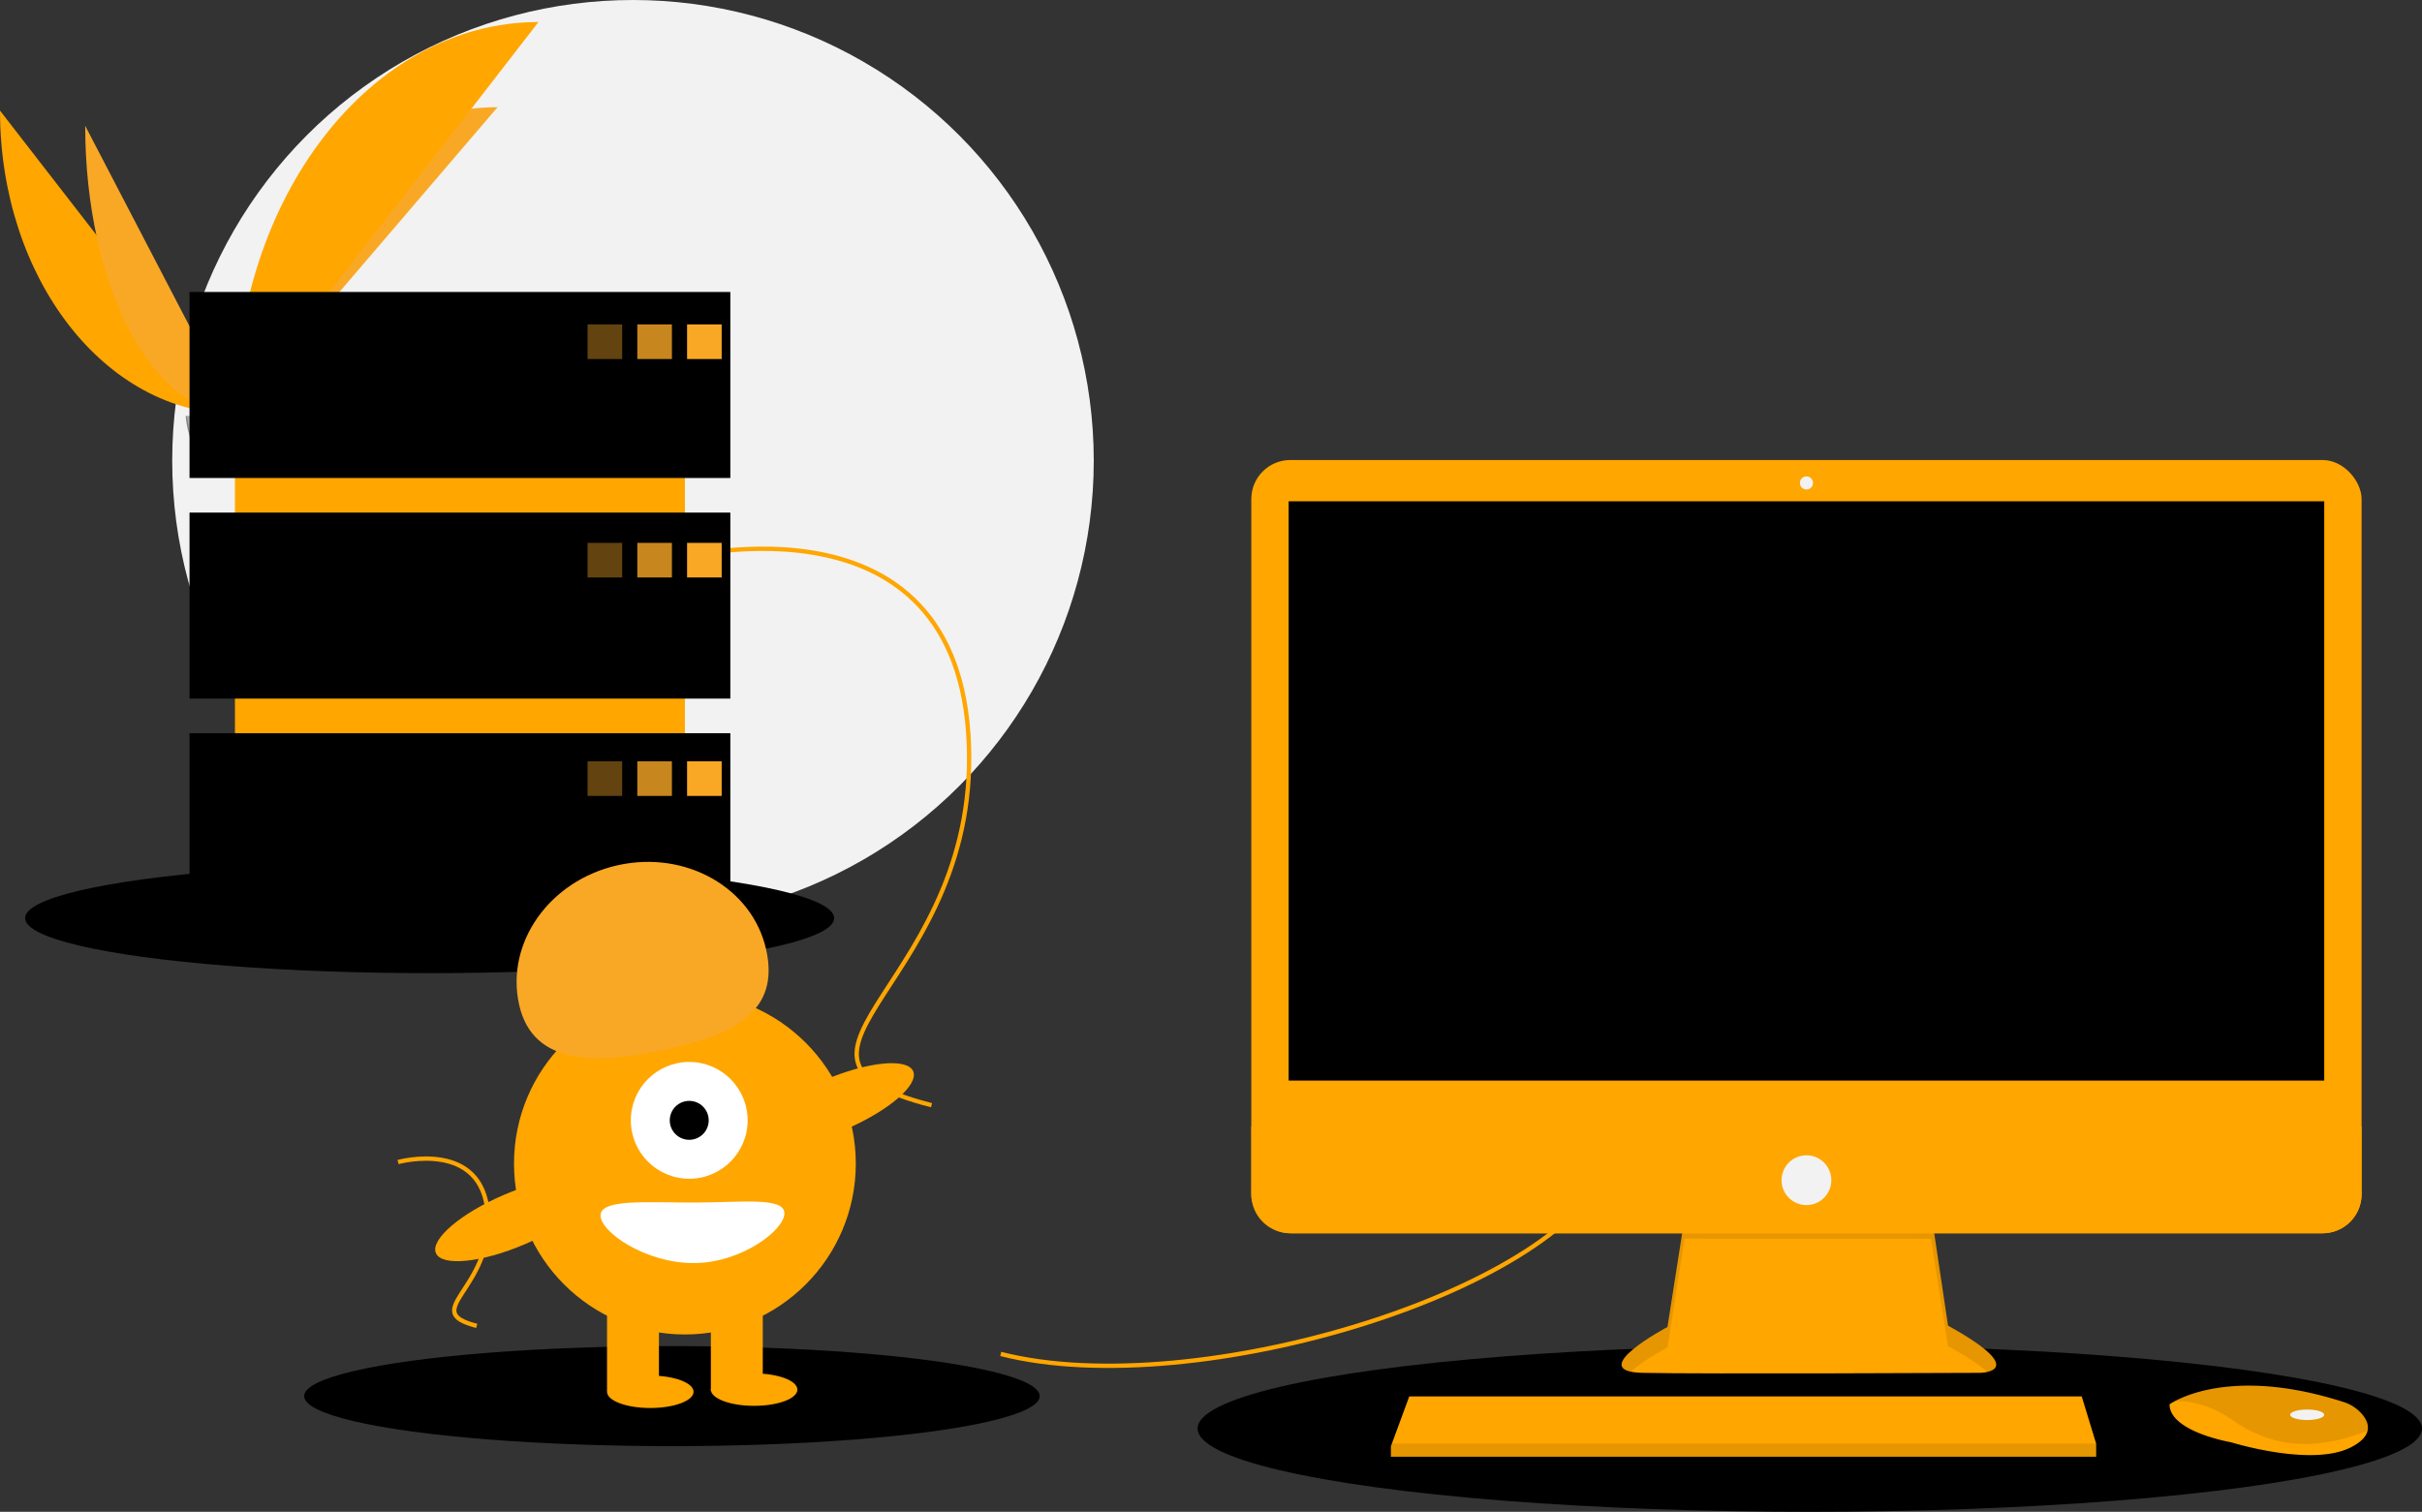 <svg height="699" id="aa03ddf9-f8f2-4819-a4ce-be9b0a220741" viewBox="0 0 1119.609 699"
     width="1119.609" xmlns="http://www.w3.org/2000/svg">
    <rect x="0" y="0" width="1119.609" height="699" fill="#333333" stroke="none"/>
    <title>server down</title>
    <circle cx="292.609" cy="213" fill="#f2f2f2" r="213"/>
    <path d="M31.391,151.642c0,77.498,48.618,140.208,108.701,140.208" fill="#ffa600"
          transform="translate(-31.391 -100.5)"/>
    <path d="M140.092,291.851c0-78.369,54.255-141.784,121.304-141.784" fill="#f9a826"
          transform="translate(-31.391 -100.5)"/>
    <path d="M70.775,158.668c0,73.615,31.003,133.183,69.316,133.183" fill="#f9a826"
          transform="translate(-31.391 -100.5)"/>
    <path d="M140.092,291.851c0-100.138,62.71-181.168,140.208-181.168" fill="#ffa600"
          transform="translate(-31.391 -100.5)"/>
    <path
            d="M117.224,292.839s15.416-.475,20.061-3.783,23.713-7.258,24.866-1.953,23.167,26.388,5.763,26.529-40.439-2.711-45.076-5.535S117.224,292.839,117.224,292.839Z"
            fill="#a8a8a8" transform="translate(-31.391 -100.5)"/>
    <path
            d="M168.224,311.785c-17.404.14-40.439-2.711-45.076-5.535-3.531-2.151-4.938-9.869-5.409-13.43-.326.014-.515.02-.515.02s.976,12.433,5.613,15.257,27.672,5.676,45.076,5.535c5.024-.041,6.759-1.828,6.664-4.475C173.879,310.756,171.963,311.755,168.224,311.785Z"
            opacity="0.2" transform="translate(-31.391 -100.5)"/>
    <ellipse cx="198.609" cy="424.5" fill="#000000" rx="187" ry="25.44"/>
    <ellipse cx="198.609" cy="424.5" opacity="0.1" rx="157" ry="21.359"/>
    <ellipse cx="836.609" cy="660.5" fill="#000000" rx="283" ry="38.5"/>
    <ellipse cx="310.609" cy="645.5" fill="#000000" rx="170" ry="23.127"/>
    <path d="M494,726.5c90,23,263-30,282-90" fill="none" stroke="#ffa600" stroke-miterlimit="10"
          stroke-width="2" transform="translate(-31.391 -100.5)"/>
    <path d="M341,359.5s130-36,138,80-107,149-17,172" fill="none" stroke="#ffa600"
          stroke-miterlimit="10" stroke-width="2" transform="translate(-31.391 -100.5)"/>
    <path
            d="M215.402,637.783s39.072-10.82,41.477,24.044-32.16,44.783-5.109,51.696"
            fill="none" stroke="#ffa600" stroke-miterlimit="10" stroke-width="2"
            transform="translate(-31.391 -100.5)"/>
    <path
            d="M810.096,663.74,802.218,714.035s-38.782,20.603-11.513,21.209,155.733,0,155.733,0,24.845,0-14.543-21.815l-7.878-52.719Z"
            fill="#ffa600" transform="translate(-31.391 -100.5)"/>
    <path
            d="M785.219,734.698c6.193-5.51,16.999-11.252,16.999-11.252l7.878-50.295,113.922.107,7.878,49.582c9.185,5.087,14.875,8.987,18.204,11.978,5.059-1.154,10.587-5.444-18.204-21.389l-7.878-52.719-113.922,3.03L802.218,714.035S769.63,731.35,785.219,734.698Z"
            opacity="0.1" transform="translate(-31.391 -100.5)"/>
    <rect fill="#ffa600" height="357.52" rx="18.046" width="513.253" x="578.433"
          y="212.689"/>
    <rect fill="#000000" height="267.837" width="478.713" x="595.703" y="231.777"/>
    <circle cx="835.059" cy="223.293" fill="#f2f2f2" r="3.03"/>
    <path
            d="M1123.077,621.322V652.663a18.043,18.043,0,0,1-18.046,18.046H627.869A18.043,18.043,0,0,1,609.824,652.663V621.322Z"
            fill="#ffa600" transform="translate(-31.391 -100.5)"/>
    <polygon fill="#ffa600"
             points="968.978 667.466 968.978 673.526 642.968 673.526 642.968 668.678 643.417 667.466 651.452 645.651 962.312 645.651 968.978 667.466"/>
    <path
            d="M1125.828,762.034c-.594,2.539-2.836,5.217-7.902,7.75-18.179,9.089-55.143-2.424-55.143-2.424s-28.48-4.848-28.48-17.573a22.725,22.725,0,0,1,2.497-1.485c7.643-4.044,32.984-14.021,77.918.422a18.739,18.739,0,0,1,8.541,5.597C1125.079,756.454,1126.507,759.157,1125.828,762.034Z"
            fill="#ffa600" transform="translate(-31.391 -100.5)"/>
    <path
            d="M1125.828,762.034c-22.251,8.526-42.084,9.162-62.439-4.975-10.265-7.126-19.591-8.89-26.59-8.756,7.643-4.044,32.984-14.021,77.918.422a18.739,18.739,0,0,1,8.541,5.597C1125.079,756.454,1126.507,759.157,1125.828,762.034Z"
            opacity="0.1" transform="translate(-31.391 -100.5)"/>
    <ellipse cx="1066.538" cy="654.135" fill="#f2f2f2" rx="7.878" ry="2.424"/>
    <circle cx="835.059" cy="545.667" fill="#f2f2f2" r="11.513"/>
    <polygon opacity="0.1"
             points="968.978 667.466 968.978 673.526 642.968 673.526 642.968 668.678 643.417 667.466 968.978 667.466"/>
    <rect fill="#ffa600" height="242" width="208" x="108.609" y="159"/>
    <rect fill="#000000" height="86" width="250" x="87.609" y="135"/>
    <rect fill="#000000" height="86" width="250" x="87.609" y="237"/>
    <rect fill="#000000" height="86" width="250" x="87.609" y="339"/>
    <rect fill="#f9a826" height="16" opacity="0.4" width="16" x="271.609" y="150"/>
    <rect fill="#f9a826" height="16" opacity="0.8" width="16" x="294.609" y="150"/>
    <rect fill="#f9a826" height="16" width="16" x="317.609" y="150"/>
    <rect fill="#f9a826" height="16" opacity="0.4" width="16" x="271.609" y="251"/>
    <rect fill="#f9a826" height="16" opacity="0.8" width="16" x="294.609" y="251"/>
    <rect fill="#f9a826" height="16" width="16" x="317.609" y="251"/>
    <rect fill="#f9a826" height="16" opacity="0.4" width="16" x="271.609" y="352"/>
    <rect fill="#f9a826" height="16" opacity="0.8" width="16" x="294.609" y="352"/>
    <rect fill="#f9a826" height="16" width="16" x="317.609" y="352"/>
    <circle cx="316.609" cy="538" fill="#ffa600" r="79"/>
    <rect fill="#ffa600" height="43" width="24" x="280.609" y="600"/>
    <rect fill="#ffa600" height="43" width="24" x="328.609" y="600"/>
    <ellipse cx="300.609" cy="643.5" fill="#ffa600" rx="20" ry="7.5"/>
    <ellipse cx="348.609" cy="642.5" fill="#ffa600" rx="20" ry="7.5"/>
    <circle cx="318.609" cy="518" fill="#fff" r="27"/>
    <circle cx="318.609" cy="518" fill="#000000" r="9"/>
    <path
            d="M271.367,565.032c-6.379-28.568,14.012-57.434,45.544-64.475s62.265,10.41,68.644,38.978-14.519,39.104-46.051,46.145S277.746,593.6,271.367,565.032Z"
            fill="#f9a826" transform="translate(-31.391 -100.5)"/>
    <ellipse cx="417.215" cy="611.344" fill="#ffa600" rx="39.5" ry="12.4"
             transform="translate(-238.287 112.98) rotate(-23.171)"/>
    <ellipse cx="269.215" cy="664.344" fill="#ffa600" rx="39.5" ry="12.4"
             transform="translate(-271.08 59.021) rotate(-23.171)"/>
    <path
            d="M394,661.5c0,7.732-19.909,23-42,23s-43-14.268-43-22,20.909-6,43-6S394,653.768,394,661.5Z"
            fill="#fff" transform="translate(-31.391 -100.5)"/>
</svg>
